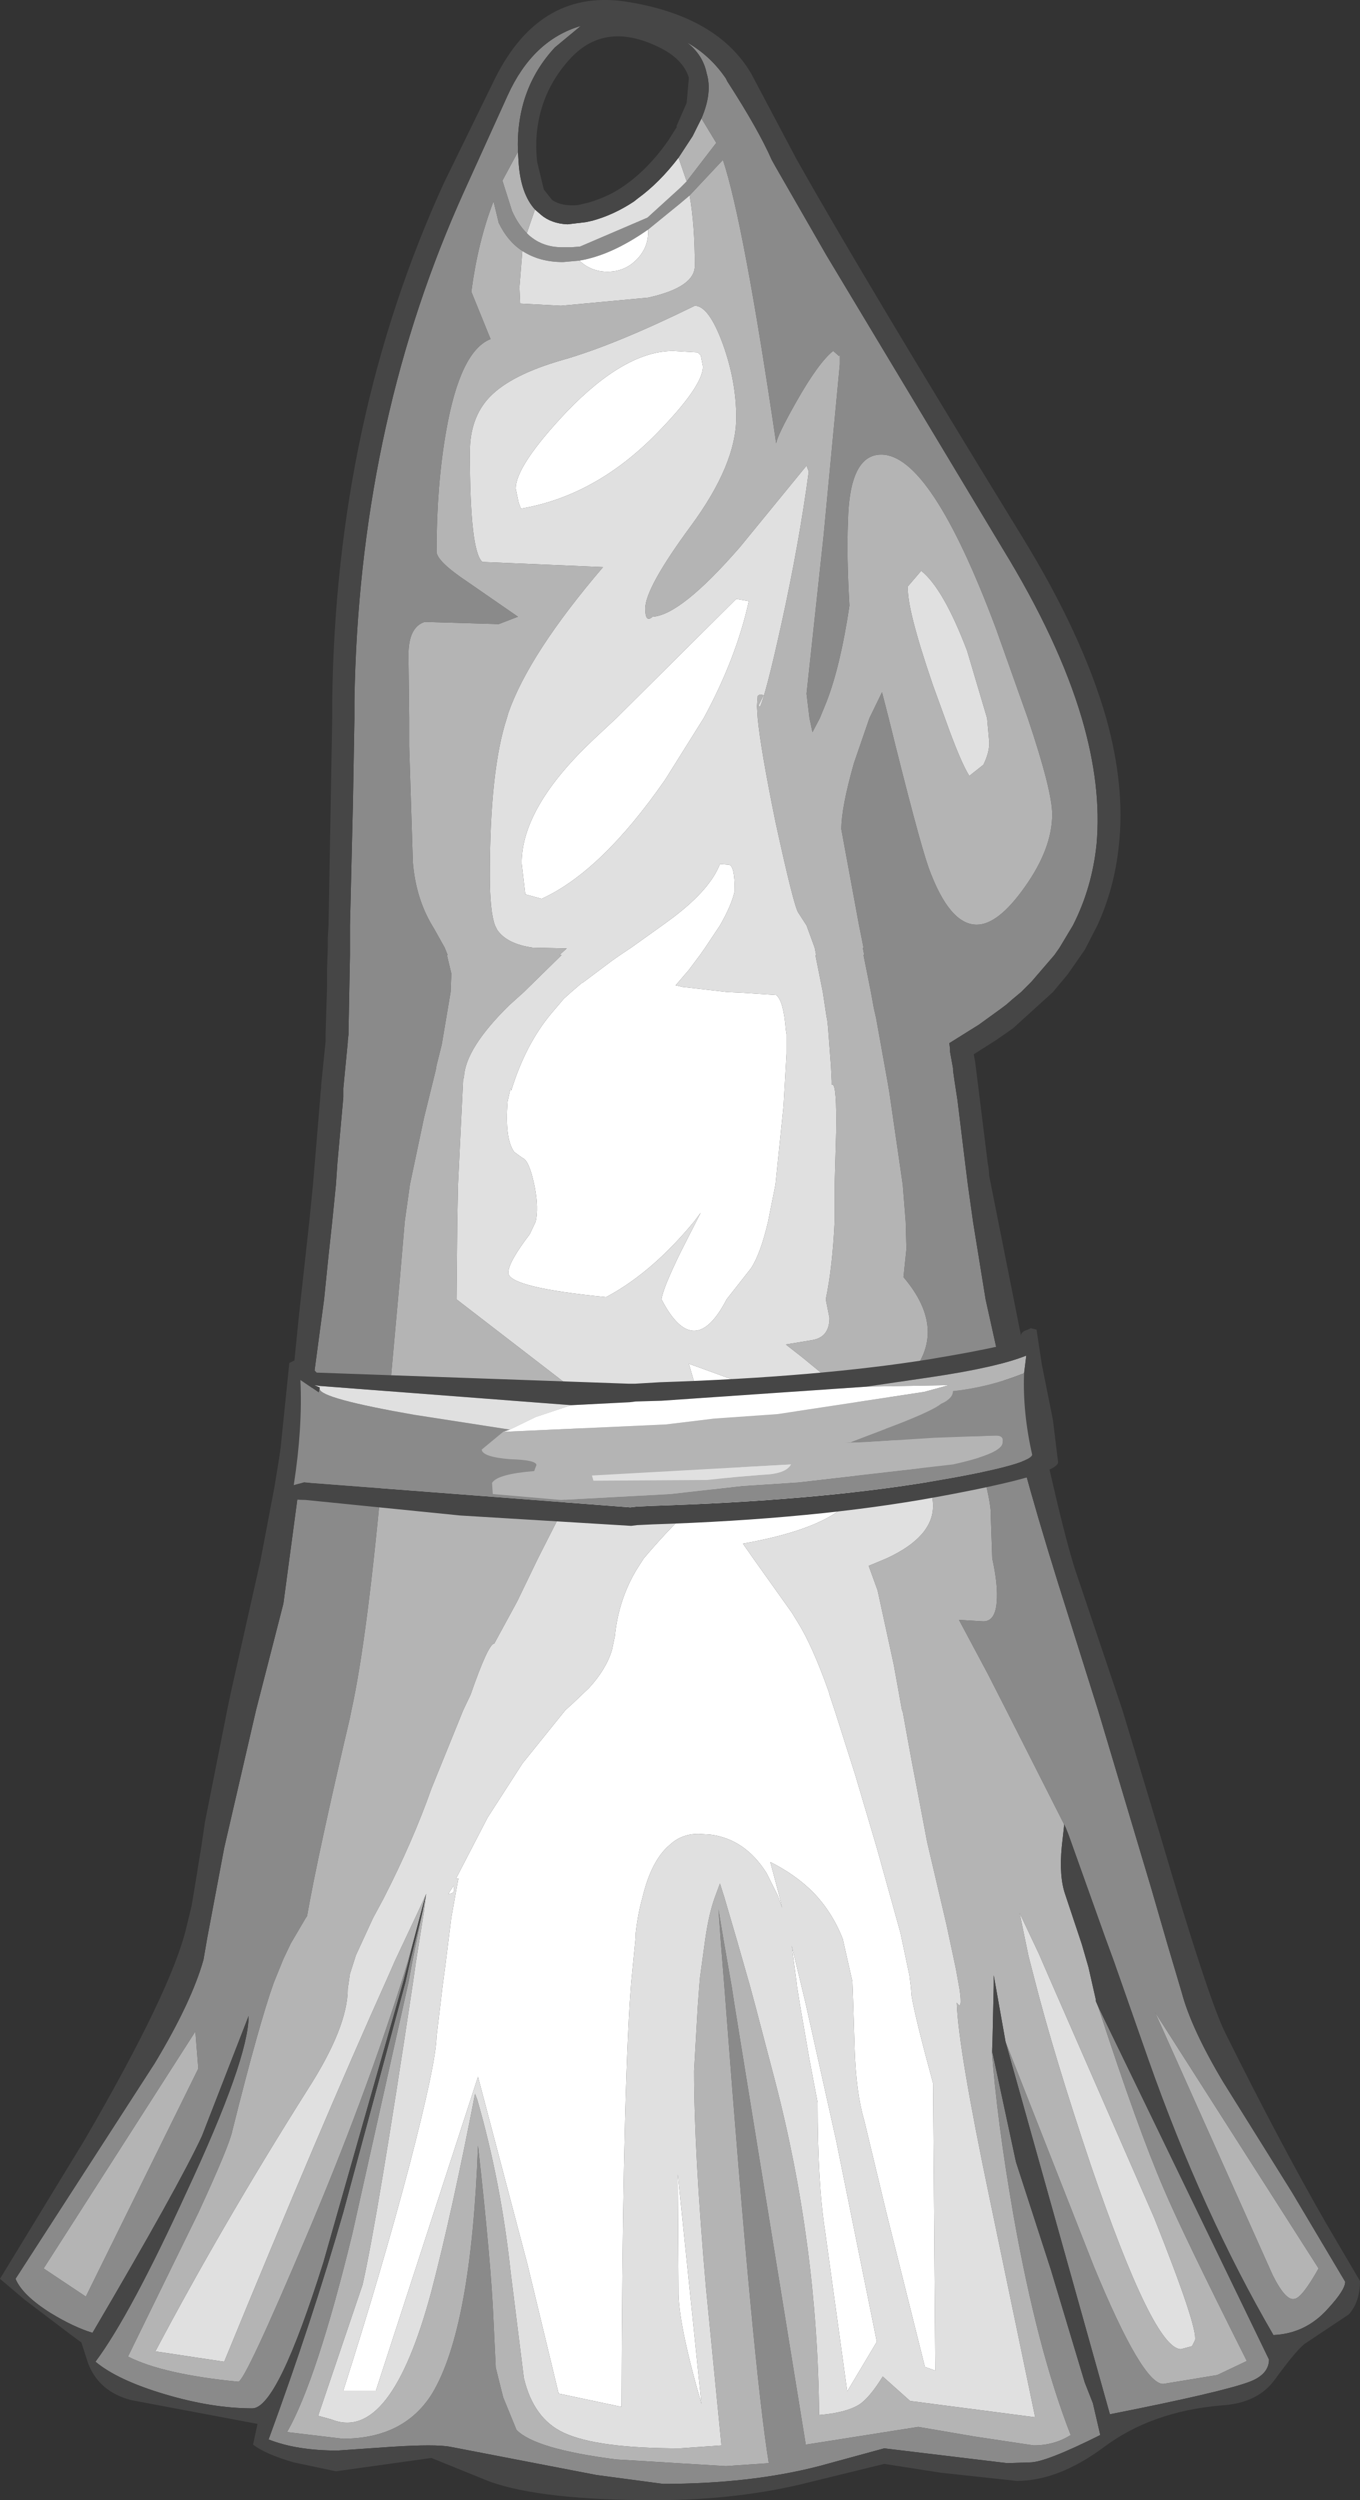 <?xml version="1.0" encoding="UTF-8" standalone="no"?>
<svg xmlns:ffdec="https://www.free-decompiler.com/flash" xmlns:xlink="http://www.w3.org/1999/xlink" ffdec:objectType="shape" height="168.85px" width="91.9px" xmlns="http://www.w3.org/2000/svg">
  <rect width="100%" height="100%" fill="#333333" stroke="none"/>
  <g transform="matrix(1.0, 0.0, 0.0, 1.0, 42.05, 136.65)">
    <path d="M5.35 -128.65 Q6.1 -130.4 5.7 -131.7 5.45 -132.95 4.35 -133.8 5.95 -132.9 7.0 -131.35 L7.1 -131.15 Q9.2 -127.9 10.1 -125.85 L10.35 -125.4 13.8 -119.4 25.7 -99.6 Q29.5 -93.4 31.05 -88.15 32.4 -83.55 32.05 -79.65 31.75 -76.7 30.45 -74.15 L29.55 -72.65 29.2 -72.15 27.65 -70.35 26.95 -69.65 26.35 -69.15 25.95 -68.8 25.55 -68.5 24.1 -67.45 23.3 -66.95 22.1 -66.2 22.15 -65.8 22.15 -65.7 22.15 -65.6 22.35 -64.5 22.35 -64.35 22.45 -63.65 22.65 -62.35 23.2 -57.85 23.35 -56.65 23.7 -54.15 24.55 -48.9 26.15 -41.7 Q27.0 -37.4 30.2 -27.35 L32.15 -21.15 35.75 -9.1 36.85 -5.3 37.8 -2.1 Q38.45 0.35 40.6 3.95 L45.25 11.4 48.85 17.45 Q48.85 18.0 47.7 19.25 46.2 20.95 44.0 21.05 39.2 12.8 35.55 2.45 L33.2 -4.25 32.65 -5.75 30.15 -12.75 29.95 -13.25 29.85 -13.45 25.95 -21.15 24.7 -23.6 22.75 -27.25 24.4 -27.15 Q25.2 -27.15 25.3 -28.45 25.4 -29.6 25.0 -31.4 L24.9 -34.25 Q25.0 -35.6 22.85 -42.35 20.75 -41.7 19.05 -41.6 L18.4 -41.6 18.15 -41.95 17.85 -42.75 17.85 -42.8 18.0 -42.9 19.3 -43.65 19.35 -43.65 Q22.1 -46.75 19.0 -50.4 L19.2 -52.3 19.15 -54.15 18.95 -56.65 18.05 -62.85 17.95 -63.45 17.15 -67.9 17.0 -68.55 16.8 -69.65 16.3 -72.15 16.35 -72.15 16.25 -72.65 16.3 -72.65 16.0 -74.15 14.8 -80.65 Q14.8 -82.1 15.65 -85.1 L16.7 -88.15 17.55 -89.9 18.0 -88.15 Q20.0 -80.05 20.7 -78.05 22.1 -74.2 23.95 -74.2 25.4 -74.2 27.2 -76.75 29.05 -79.35 29.05 -81.65 29.05 -83.25 27.4 -88.15 L25.25 -94.2 Q20.85 -105.95 17.5 -105.95 15.35 -105.95 15.25 -101.45 15.15 -99.1 15.35 -95.75 14.75 -91.7 13.8 -89.25 L13.35 -88.15 12.85 -87.2 12.65 -88.15 12.45 -89.8 13.6 -100.45 14.7 -112.05 14.7 -112.7 14.65 -112.6 14.25 -112.95 Q13.25 -112.15 11.75 -109.5 10.45 -107.2 10.4 -106.7 8.2 -121.65 6.8 -125.85 L4.55 -123.45 3.9 -122.9 1.75 -121.15 Q-0.75 -119.4 -2.9 -119.05 L-4.0 -118.95 Q-5.6 -118.95 -6.75 -119.7 -7.75 -120.35 -8.35 -121.6 L-8.7 -123.05 Q-9.75 -120.35 -10.2 -116.95 L-8.9 -113.75 Q-10.95 -112.95 -11.9 -107.55 -12.55 -103.85 -12.55 -99.4 -12.55 -98.75 -10.45 -97.35 L-7.05 -95.0 -8.35 -94.5 -13.35 -94.65 Q-14.45 -94.3 -14.45 -92.4 L-14.4 -88.15 -14.4 -86.25 -14.15 -78.4 Q-13.95 -76.0 -12.85 -74.15 L-12.7 -73.9 -12.0 -72.65 -11.8 -72.15 -11.85 -72.15 -11.55 -70.9 -11.6 -69.65 -12.2 -66.1 -12.55 -64.7 -12.6 -64.4 -13.4 -61.15 -14.35 -56.65 -14.7 -54.15 -15.05 -50.05 -16.15 -37.9 Q-17.2 -26.15 -18.3 -21.15 L-18.4 -20.65 Q-20.55 -11.5 -21.3 -7.25 L-21.4 -7.1 -22.4 -5.4 -22.9 -4.35 -23.55 -2.75 Q-24.55 0.05 -26.35 7.25 -26.55 8.25 -28.65 12.8 L-33.4 22.5 Q-31.05 23.7 -25.95 24.2 -25.5 24.2 -21.25 14.15 -17.5 5.3 -14.9 -2.85 L-14.5 -4.15 -14.15 -5.4 -14.45 -4.15 -14.8 -2.8 -20.2 16.15 Q-23.3 26.0 -25.0 26.0 -27.7 26.0 -30.9 25.05 -34.1 24.1 -35.6 22.85 -33.25 19.7 -29.45 11.4 -25.25 2.4 -25.25 -0.5 L-28.4 7.6 Q-29.95 10.95 -35.8 20.9 -37.1 20.5 -38.65 19.55 -40.55 18.35 -41.0 17.25 L-31.6 2.7 Q-29.1 -1.45 -28.3 -4.3 L-28.05 -5.75 -26.9 -11.85 -24.75 -21.15 -22.9 -28.35 -20.15 -48.9 -19.85 -51.85 -19.6 -54.15 -19.35 -56.65 -19.25 -58.1 -18.85 -62.55 -18.85 -63.15 -18.55 -66.25 -18.55 -66.35 -18.5 -66.8 -18.5 -67.0 -18.4 -72.15 -18.4 -72.65 -18.4 -73.45 -18.4 -74.15 -18.2 -82.45 -18.1 -88.15 -18.1 -89.35 Q-17.8 -107.5 -11.1 -122.8 L-10.7 -123.7 -7.75 -130.2 Q-6.05 -133.95 -2.8 -134.9 L-4.55 -133.45 Q-7.2 -130.6 -7.05 -126.4 L-8.1 -124.45 -7.45 -122.4 Q-7.05 -121.5 -6.45 -120.9 -5.5 -119.95 -4.05 -119.95 L-3.55 -119.95 -3.45 -119.95 -2.85 -120.0 1.7 -121.95 3.9 -123.95 4.35 -124.4 6.35 -127.0 5.35 -128.65 M32.15 -1.15 L43.7 22.7 Q43.7 23.7 42.4 24.2 40.55 24.9 32.95 26.4 L25.9 1.25 31.9 16.5 Q35.15 24.35 36.55 24.35 L40.2 23.75 42.2 22.8 Q37.85 14.15 36.6 11.2 34.85 7.15 32.15 -1.15 M25.0 1.9 L26.6 9.35 28.95 16.6 31.25 24.25 31.8 25.65 32.3 27.8 Q28.6 29.65 27.55 29.65 L26.0 29.7 21.85 29.2 17.7 28.7 13.3 29.9 Q8.65 31.1 2.75 31.1 L-1.75 30.5 -11.6 28.6 Q-12.6 28.4 -15.65 28.6 L-19.25 28.85 Q-22.0 28.85 -23.9 28.1 -20.95 20.05 -18.85 12.75 L-14.65 -2.8 -14.35 -4.15 -13.5 -7.55 -13.25 -8.75 -13.5 -7.55 -14.2 -4.1 -14.45 -2.75 -18.25 14.25 Q-20.65 24.1 -22.65 27.6 L-18.9 28.05 Q-14.75 28.05 -12.85 25.0 -10.2 20.6 -9.75 8.25 -8.85 16.3 -8.7 20.1 L-8.55 23.25 -8.05 25.25 -7.15 27.45 Q-5.9 28.75 -0.4 29.45 L7.0 29.9 9.9 29.7 Q8.85 23.25 7.0 -1.15 L6.9 -2.45 6.65 -5.6 6.5 -7.7 6.85 -5.6 7.4 -2.45 7.6 -1.15 12.4 28.45 20.0 27.25 23.8 27.9 27.8 28.5 Q29.2 28.5 30.3 27.8 28.05 22.05 26.45 13.05 25.3 6.5 24.95 1.55 L25.0 1.9 M47.05 16.55 L36.0 -0.75 43.95 17.0 Q44.85 18.8 45.45 18.6 45.95 18.5 47.05 16.55 M-28.65 3.05 L-28.85 0.55 -39.1 16.55 -36.25 18.45 -28.65 3.05" fill="#8a8a8a" fill-rule="evenodd" stroke="none"/>
    <path d="M5.35 -128.65 L6.35 -127.0 4.35 -124.4 3.8 -126.0 4.75 -127.45 5.35 -128.65 M-6.45 -120.9 Q-7.05 -121.5 -7.45 -122.4 L-8.1 -124.45 -7.05 -126.4 -7.0 -125.6 Q-6.85 -123.55 -5.9 -122.5 L-6.45 -120.9 M-14.15 -5.4 L-14.5 -4.15 -14.9 -2.85 Q-17.5 5.3 -21.25 14.15 -25.5 24.2 -25.95 24.2 -31.05 23.7 -33.4 22.5 L-28.65 12.8 Q-26.55 8.25 -26.35 7.25 -24.55 0.05 -23.55 -2.75 L-22.9 -4.35 -22.4 -5.4 -21.4 -7.1 -21.3 -7.25 Q-20.55 -11.5 -18.4 -20.65 L-18.3 -21.15 Q-17.2 -26.15 -16.15 -37.9 L-15.05 -50.05 -14.7 -54.15 -14.35 -56.65 -13.4 -61.15 -12.6 -64.4 -12.55 -64.7 -12.2 -66.1 -11.6 -69.65 -11.55 -70.9 -11.85 -72.15 -11.8 -72.15 -12.0 -72.65 -12.7 -73.9 -12.85 -74.15 Q-13.95 -76.0 -14.15 -78.4 L-14.4 -86.25 -14.4 -88.15 -14.45 -92.4 Q-14.45 -94.3 -13.35 -94.65 L-8.35 -94.5 -7.05 -95.0 -10.45 -97.35 Q-12.55 -98.75 -12.55 -99.4 -12.55 -103.85 -11.9 -107.55 -10.95 -112.95 -8.9 -113.75 L-10.2 -116.95 Q-9.75 -120.35 -8.7 -123.05 L-8.35 -121.6 Q-7.75 -120.35 -6.75 -119.7 L-6.95 -117.25 -6.9 -116.15 -4.15 -116.0 1.75 -116.55 Q4.9 -117.25 4.9 -118.7 4.9 -121.45 4.55 -123.45 L6.8 -125.85 Q8.2 -121.65 10.4 -106.7 10.45 -107.2 11.75 -109.5 13.25 -112.15 14.25 -112.95 L14.65 -112.6 14.7 -112.7 14.7 -112.05 13.6 -100.45 12.45 -89.8 12.65 -88.15 12.85 -87.2 13.35 -88.15 13.8 -89.25 Q14.75 -91.7 15.35 -95.75 15.15 -99.1 15.25 -101.45 15.35 -105.95 17.5 -105.95 20.85 -105.95 25.25 -94.2 L27.4 -88.15 Q29.05 -83.25 29.05 -81.65 29.05 -79.35 27.2 -76.75 25.4 -74.2 23.95 -74.2 22.1 -74.2 20.7 -78.05 20.0 -80.05 18.0 -88.15 L17.55 -89.9 16.7 -88.15 15.65 -85.1 Q14.8 -82.1 14.8 -80.65 L16.0 -74.15 16.3 -72.65 16.25 -72.65 16.35 -72.15 16.3 -72.15 16.8 -69.65 17.0 -68.55 17.15 -67.9 17.95 -63.45 18.05 -62.85 18.95 -56.65 19.15 -54.15 19.2 -52.3 19.0 -50.4 Q22.1 -46.75 19.35 -43.65 L19.3 -43.65 18.0 -42.9 17.85 -42.8 17.85 -42.75 18.15 -41.95 18.4 -41.6 19.05 -41.6 Q20.75 -41.7 22.85 -42.35 25.0 -35.6 24.9 -34.25 L25.0 -31.4 Q25.4 -29.6 25.3 -28.45 25.2 -27.15 24.4 -27.15 L22.75 -27.25 24.7 -23.6 25.95 -21.15 29.85 -13.45 29.85 -13.3 29.7 -11.95 Q29.5 -9.9 29.95 -8.65 L31.05 -5.35 31.5 -3.8 32.0 -1.6 32.0 -1.5 32.15 -1.15 Q34.85 7.15 36.6 11.2 37.85 14.15 42.2 22.8 L40.2 23.75 36.55 24.35 Q35.15 24.35 31.9 16.5 L25.9 1.25 25.1 -3.25 25.1 -2.55 25.0 1.9 24.95 1.55 Q25.3 6.5 26.45 13.05 28.05 22.05 30.3 27.8 29.2 28.5 27.8 28.5 L23.8 27.9 20.0 27.25 12.4 28.45 7.6 -1.15 7.4 -2.45 6.85 -5.6 6.5 -7.7 6.65 -5.6 6.9 -2.45 7.0 -1.15 Q8.85 23.25 9.9 29.7 L7.0 29.9 -0.4 29.45 Q-5.9 28.75 -7.15 27.45 L-8.05 25.25 -8.55 23.25 -8.7 20.1 Q-8.85 16.3 -9.75 8.25 -10.2 20.6 -12.85 25.0 -14.75 28.05 -18.9 28.05 L-22.65 27.6 Q-20.65 24.1 -18.25 14.25 L-14.45 -2.75 -14.2 -4.1 -13.5 -7.55 -13.25 -8.75 -13.45 -8.05 -14.15 -5.4 M-13.25 -8.75 L-13.4 -7.55 -13.95 -4.1 -14.15 -2.7 Q-16.55 13.25 -17.55 17.65 L-20.55 26.5 -19.65 26.75 Q-15.65 28.35 -12.9 18.1 -11.5 12.75 -9.95 4.75 L-9.8 5.15 Q-8.2 10.7 -7.55 16.75 L-6.65 23.95 Q-6.0 26.7 -3.95 27.65 -1.7 28.7 3.9 28.7 L6.7 28.5 5.65 17.8 Q4.85 8.6 4.85 3.2 L5.1 -1.15 5.2 -2.5 5.25 -3.1 5.6 -5.65 Q5.85 -7.4 6.25 -8.5 L6.6 -9.45 6.9 -8.5 7.75 -5.6 8.65 -2.45 9.0 -1.15 10.3 3.8 Q13.2 14.9 13.3 26.45 15.1 26.3 16.0 25.75 16.7 25.3 17.6 23.85 L19.45 25.5 27.9 26.6 24.85 11.95 Q22.7 1.7 22.6 -1.4 23.0 -0.8 22.8 -2.25 L22.55 -3.65 22.2 -5.3 21.9 -6.7 20.6 -12.25 20.05 -15.15 19.55 -17.75 18.95 -21.05 18.9 -21.15 18.35 -24.2 17.25 -29.25 16.65 -30.9 17.85 -31.4 Q21.0 -32.85 21.0 -34.95 21.0 -37.2 17.4 -40.55 L14.7 -42.9 12.2 -44.95 11.05 -45.85 12.85 -46.15 Q14.0 -46.35 14.0 -47.65 L13.75 -48.9 Q14.2 -51.05 14.35 -54.15 L14.35 -54.95 14.35 -55.25 14.35 -56.15 14.35 -56.65 14.45 -60.15 Q14.5 -63.4 14.2 -63.4 L14.15 -63.4 14.15 -63.65 14.1 -64.65 13.9 -67.3 13.85 -67.75 13.8 -68.0 13.55 -69.65 13.05 -72.15 13.1 -72.15 13.0 -72.65 12.45 -74.15 11.9 -75.0 Q11.6 -75.4 10.35 -81.15 9.35 -86.05 9.15 -88.15 L9.1 -88.95 9.15 -89.65 9.3 -89.75 9.55 -89.7 9.2 -89.0 9.3 -88.9 Q9.7 -89.75 10.75 -94.5 11.95 -99.95 12.6 -104.8 L12.45 -105.2 7.95 -99.7 Q3.95 -95.1 2.05 -95.0 1.55 -94.55 1.55 -95.55 1.55 -96.95 4.65 -101.15 7.7 -105.3 7.7 -108.45 7.7 -110.9 6.8 -113.4 5.85 -116.0 4.9 -116.0 -0.5 -113.35 -4.0 -112.35 -7.5 -111.35 -8.95 -109.85 -10.3 -108.45 -10.3 -106.1 -10.3 -99.4 -9.45 -98.7 L-1.3 -98.35 Q-6.3 -92.5 -7.7 -88.5 L-7.8 -88.15 Q-8.95 -84.65 -8.95 -77.55 -8.95 -75.1 -8.6 -74.15 L-8.45 -73.85 Q-7.8 -72.9 -6.05 -72.65 L-3.85 -72.6 -3.75 -72.6 -4.25 -72.15 -4.1 -72.15 -6.65 -69.65 -7.65 -68.75 Q-10.6 -65.85 -10.7 -63.9 L-10.7 -63.85 -10.75 -63.8 -11.1 -56.65 -11.15 -54.15 -11.2 -48.9 -1.4 -41.35 Q-3.05 -40.25 -3.35 -38.3 -3.8 -35.2 -4.15 -34.45 L-5.7 -31.4 -7.1 -28.5 -8.65 -25.65 Q-9.05 -25.65 -10.25 -22.2 L-10.75 -21.15 -12.9 -15.85 Q-14.15 -12.3 -16.15 -8.4 L-16.85 -7.1 -18.0 -4.6 -18.4 -3.35 -18.55 -2.35 Q-18.55 0.25 -21.25 4.45 -27.0 13.55 -31.55 22.15 L-26.9 22.85 Q-20.25 6.65 -15.9 -3.0 L-15.35 -4.25 -13.75 -7.65 -13.25 -8.75 M24.8 -86.5 L24.65 -88.15 23.3 -92.7 Q21.7 -96.9 20.2 -98.1 L19.3 -97.05 Q19.2 -95.6 21.0 -90.35 L21.8 -88.15 Q22.85 -85.2 23.45 -84.25 L24.4 -85.0 Q24.8 -85.8 24.8 -86.5 M38.7 21.4 Q38.9 20.55 35.95 13.15 L28.8 -3.2 28.15 -4.7 26.85 -7.45 27.45 -4.55 27.85 -3.0 Q29.15 2.1 31.65 9.55 35.9 22.0 37.75 22.0 L38.5 21.8 38.7 21.4 M47.05 16.55 Q45.95 18.5 45.45 18.6 44.85 18.8 43.95 17.0 L36.0 -0.75 47.05 16.55 M-28.65 3.05 L-36.25 18.45 -39.1 16.55 -28.85 0.55 -28.65 3.05" fill="#b4b4b4" fill-rule="evenodd" stroke="none"/>
    <path d="M4.35 -124.4 L3.9 -123.95 1.7 -121.95 -2.85 -120.0 -3.45 -119.95 -3.55 -119.95 -4.05 -119.95 Q-5.5 -119.95 -6.45 -120.9 L-5.9 -122.5 -5.5 -122.15 Q-4.8 -121.55 -3.7 -121.5 L-2.45 -121.65 -2.0 -121.75 Q-0.55 -122.15 0.8 -123.05 L1.05 -123.25 Q2.5 -124.3 3.8 -126.0 L4.35 -124.4 M-6.75 -119.7 Q-5.6 -118.95 -4.0 -118.95 L-2.9 -119.05 Q-2.1 -118.3 -1.0 -118.3 0.15 -118.3 0.95 -119.1 1.75 -119.9 1.75 -121.0 L1.75 -121.15 3.9 -122.9 4.55 -123.45 Q4.9 -121.45 4.9 -118.7 4.9 -117.25 1.75 -116.55 L-4.15 -116.0 -6.9 -116.15 -6.95 -117.25 -6.75 -119.7 M5.45 -111.9 L5.3 -112.65 5.1 -112.85 3.45 -112.95 Q0.2 -112.95 -3.75 -108.85 -7.2 -105.2 -7.2 -103.65 L-7.0 -102.7 -6.85 -102.3 Q-1.85 -103.15 2.25 -107.3 5.45 -110.55 5.45 -111.9 M-13.25 -8.75 L-13.75 -7.65 -15.35 -4.25 -15.9 -3.0 Q-20.25 6.65 -26.9 22.85 L-31.55 22.15 Q-27.0 13.55 -21.25 4.45 -18.55 0.25 -18.55 -2.35 L-18.4 -3.35 -18.0 -4.6 -16.85 -7.1 -16.15 -8.4 Q-14.15 -12.3 -12.9 -15.85 L-10.75 -21.15 -10.25 -22.2 Q-9.05 -25.65 -8.65 -25.65 L-7.1 -28.5 -5.7 -31.4 -4.15 -34.45 Q-3.8 -35.2 -3.35 -38.3 -3.05 -40.25 -1.4 -41.35 L-11.2 -48.9 -11.15 -54.15 -11.1 -56.65 -10.75 -63.8 -10.7 -63.85 -10.7 -63.9 Q-10.6 -65.85 -7.65 -68.75 L-6.65 -69.65 -4.1 -72.15 -4.25 -72.15 -3.75 -72.6 -3.85 -72.6 -6.05 -72.65 Q-7.8 -72.9 -8.45 -73.85 L-8.6 -74.15 Q-8.95 -75.1 -8.95 -77.55 -8.95 -84.65 -7.8 -88.15 L-7.7 -88.5 Q-6.3 -92.5 -1.3 -98.35 L-9.45 -98.7 Q-10.3 -99.4 -10.3 -106.1 -10.3 -108.45 -8.95 -109.85 -7.5 -111.35 -4.0 -112.35 -0.5 -113.35 4.9 -116.0 5.85 -116.0 6.8 -113.4 7.7 -110.9 7.7 -108.45 7.7 -105.3 4.65 -101.15 1.55 -96.95 1.55 -95.55 1.55 -94.55 2.05 -95.0 3.95 -95.1 7.95 -99.7 L12.45 -105.2 12.6 -104.8 Q11.95 -99.95 10.75 -94.5 9.7 -89.75 9.3 -88.9 L9.2 -89.0 9.55 -89.7 9.3 -89.75 9.15 -89.65 9.1 -88.95 9.15 -88.15 Q9.35 -86.05 10.35 -81.15 11.6 -75.4 11.9 -75.0 L12.45 -74.15 13.0 -72.65 13.1 -72.15 13.05 -72.15 13.55 -69.65 13.8 -68.0 13.85 -67.75 13.9 -67.3 14.1 -64.65 14.15 -63.65 14.15 -63.4 14.2 -63.4 Q14.5 -63.4 14.45 -60.15 L14.35 -56.65 14.35 -56.15 14.35 -55.25 14.35 -54.95 14.35 -54.15 Q14.2 -51.05 13.75 -48.9 L14.0 -47.65 Q14.0 -46.35 12.85 -46.15 L11.05 -45.85 12.2 -44.95 14.7 -42.9 17.4 -40.55 Q21.0 -37.2 21.0 -34.95 21.0 -32.85 17.85 -31.4 L16.65 -30.9 17.25 -29.25 18.35 -24.2 18.9 -21.15 18.95 -21.05 19.55 -17.75 20.05 -15.15 20.6 -12.25 21.9 -6.7 22.2 -5.3 22.55 -3.65 22.8 -2.25 Q23.0 -0.8 22.6 -1.4 22.7 1.7 24.85 11.95 L27.9 26.6 19.45 25.5 17.6 23.85 Q16.7 25.3 16.0 25.75 15.1 26.3 13.3 26.45 13.2 14.9 10.3 3.8 L9.0 -1.15 8.65 -2.45 7.75 -5.6 6.9 -8.5 6.6 -9.45 6.25 -8.5 Q5.85 -7.4 5.6 -5.65 L5.25 -3.1 5.2 -2.5 5.1 -1.15 4.85 3.2 Q4.85 8.6 5.65 17.8 L6.7 28.5 3.9 28.7 Q-1.7 28.7 -3.95 27.65 -6.0 26.7 -6.65 23.95 L-7.55 16.75 Q-8.2 10.7 -9.8 5.15 L-9.95 4.75 Q-11.5 12.75 -12.9 18.1 -15.65 28.35 -19.65 26.75 L-20.55 26.5 -17.55 17.65 Q-16.55 13.25 -14.15 -2.7 L-13.95 -4.1 -13.4 -7.55 -13.25 -8.75 M24.8 -86.5 Q24.8 -85.8 24.4 -85.0 L23.45 -84.25 Q22.85 -85.2 21.8 -88.15 L21.0 -90.35 Q19.2 -95.6 19.3 -97.05 L20.2 -98.1 Q21.7 -96.9 23.3 -92.7 L24.65 -88.15 24.8 -86.5 M14.45 7.9 L12.4 -1.3 12.1 -2.55 11.45 -5.25 11.8 -2.6 11.8 -2.55 12.0 -1.3 12.65 2.45 13.2 5.35 Q13.2 10.8 13.7 14.0 L15.2 24.85 17.2 21.5 14.45 7.9 M7.1 -39.8 Q8.4 -38.6 9.4 -38.55 5.25 -35.9 1.45 -31.4 L1.0 -30.7 Q-0.25 -28.65 -0.5 -26.15 L-0.7 -25.2 Q-1.1 -23.9 -2.25 -22.65 L-3.3 -21.65 -3.85 -21.15 -6.75 -17.55 -9.1 -13.9 -11.25 -9.75 -11.05 -9.8 -11.1 -9.65 -11.55 -7.15 -11.95 -3.95 -12.15 -2.45 -12.55 0.9 Q-12.6 2.75 -14.4 9.65 -16.25 16.65 -18.85 24.8 L-16.65 24.8 -9.75 3.6 -6.4 16.3 -4.3 25.0 -0.05 25.9 Q0.0 7.05 0.5 -1.35 L0.6 -2.75 0.9 -5.8 0.9 -6.05 Q1.05 -7.4 1.35 -8.45 1.95 -11.0 3.2 -12.05 4.0 -12.8 5.15 -12.8 L5.95 -12.75 Q8.3 -12.45 9.75 -10.15 L10.5 -8.65 10.8 -7.8 10.6 -8.65 10.0 -10.9 Q11.7 -10.05 12.9 -8.85 14.2 -7.5 14.9 -5.7 L15.5 -3.05 15.55 -2.85 15.6 -1.5 15.7 1.7 Q15.8 4.7 16.35 6.55 L17.85 12.8 20.45 23.2 21.15 23.45 21.0 4.05 Q19.8 -0.35 19.55 -1.85 L19.5 -2.45 19.4 -3.25 18.8 -6.1 17.2 -11.85 15.75 -16.75 14.35 -21.15 14.0 -22.2 13.95 -22.4 Q12.85 -25.5 11.85 -27.1 L11.45 -27.75 8.85 -31.4 8.15 -32.4 Q12.65 -33.2 14.6 -34.6 L15.5 -35.5 15.8 -36.4 Q15.8 -38.45 13.0 -40.6 L10.45 -42.2 9.05 -42.9 4.5 -44.55 4.95 -43.0 5.0 -42.9 Q5.75 -41.1 7.05 -39.85 L7.1 -39.8 M7.6 -76.5 Q7.6 -78.2 7.2 -78.25 L6.6 -78.3 Q5.95 -76.6 3.45 -74.7 L2.7 -74.15 0.6 -72.65 -0.15 -72.15 -0.65 -71.8 -2.65 -70.3 -2.75 -70.25 -3.45 -69.65 -3.95 -69.2 -4.8 -68.2 Q-6.55 -66.1 -7.5 -63.0 L-7.55 -63.15 -7.75 -62.25 Q-7.95 -59.75 -7.3 -58.85 L-6.75 -58.45 Q-6.3 -58.3 -5.95 -56.65 L-5.9 -56.4 Q-5.65 -55.05 -5.85 -54.15 L-6.25 -53.3 Q-7.7 -51.4 -7.7 -50.7 -7.7 -49.7 -1.1 -49.05 L-1.0 -49.1 Q2.05 -50.75 4.85 -54.15 L5.3 -54.75 3.95 -52.1 Q2.75 -49.65 2.65 -48.9 4.85 -44.65 7.05 -48.9 L8.7 -51.0 Q9.35 -52.0 9.85 -54.15 L10.35 -56.65 10.9 -62.0 10.9 -62.05 11.1 -65.5 11.1 -66.0 11.1 -66.8 11.05 -67.1 Q10.9 -69.05 10.4 -69.45 L8.15 -69.6 7.1 -69.65 4.05 -70.0 3.65 -70.1 3.6 -70.1 4.5 -71.15 5.25 -72.15 5.6 -72.65 6.6 -74.15 Q7.4 -75.55 7.6 -76.5 M8.55 -96.05 L7.7 -96.2 -0.4 -88.15 -1.9 -86.75 Q-6.8 -82.15 -6.8 -78.35 L-6.55 -76.25 -5.45 -75.95 Q-1.4 -77.8 2.9 -84.0 L5.5 -88.15 Q7.7 -92.2 8.55 -96.05 M38.7 21.4 L38.5 21.8 37.75 22.0 Q35.9 22.0 31.65 9.55 29.15 2.1 27.85 -3.0 L27.45 -4.55 26.85 -7.45 28.15 -4.7 28.8 -3.2 35.95 13.15 Q38.9 20.55 38.7 21.4 M3.75 10.2 L3.8 18.0 Q3.75 20.15 5.35 25.7 L3.75 10.2 M-11.4 -9.25 L-11.4 -9.3 -11.75 -8.75 Q-11.25 -8.75 -11.4 -9.25" fill="#e0e0e0" fill-rule="evenodd" stroke="none"/>
    <path d="M-2.9 -119.05 Q-0.75 -119.4 1.75 -121.15 L1.75 -121.0 Q1.75 -119.9 0.95 -119.1 0.15 -118.3 -1.0 -118.3 -2.1 -118.3 -2.9 -119.05 M5.45 -111.9 Q5.45 -110.55 2.25 -107.3 -1.85 -103.15 -6.85 -102.3 L-7.0 -102.7 -7.2 -103.65 Q-7.2 -105.2 -3.75 -108.85 0.2 -112.95 3.45 -112.95 L5.1 -112.85 5.3 -112.65 5.45 -111.9 M8.55 -96.05 Q7.7 -92.2 5.5 -88.15 L2.9 -84.0 Q-1.4 -77.8 -5.45 -75.95 L-6.55 -76.25 -6.8 -78.35 Q-6.8 -82.15 -1.9 -86.75 L-0.4 -88.15 7.7 -96.2 8.55 -96.05 M7.6 -76.5 Q7.4 -75.55 6.6 -74.15 L5.6 -72.65 5.25 -72.15 4.5 -71.15 3.6 -70.1 3.65 -70.1 4.05 -70.0 7.1 -69.65 8.15 -69.6 10.4 -69.45 Q10.9 -69.05 11.05 -67.1 L11.1 -66.8 11.1 -66.0 11.1 -65.5 10.9 -62.05 10.9 -62.0 10.35 -56.65 9.85 -54.15 Q9.35 -52.0 8.7 -51.0 L7.05 -48.9 Q4.85 -44.65 2.65 -48.9 2.75 -49.65 3.95 -52.1 L5.3 -54.75 4.85 -54.15 Q2.05 -50.75 -1.0 -49.1 L-1.1 -49.05 Q-7.7 -49.7 -7.7 -50.7 -7.7 -51.4 -6.25 -53.3 L-5.85 -54.15 Q-5.65 -55.05 -5.9 -56.4 L-5.95 -56.65 Q-6.3 -58.3 -6.75 -58.45 L-7.3 -58.85 Q-7.95 -59.75 -7.75 -62.25 L-7.55 -63.15 -7.5 -63.0 Q-6.55 -66.1 -4.8 -68.2 L-3.95 -69.2 -3.45 -69.65 -2.75 -70.25 -2.65 -70.3 -0.65 -71.8 -0.15 -72.15 0.6 -72.65 2.7 -74.15 3.45 -74.7 Q5.95 -76.6 6.6 -78.3 L7.2 -78.25 Q7.6 -78.2 7.6 -76.5 M7.1 -39.8 L7.05 -39.85 Q5.75 -41.1 5.0 -42.9 L4.95 -43.0 4.5 -44.55 9.05 -42.9 10.45 -42.2 13.0 -40.6 Q15.8 -38.45 15.8 -36.4 L15.5 -35.5 14.6 -34.6 Q12.65 -33.2 8.15 -32.4 L8.85 -31.4 11.45 -27.75 11.85 -27.1 Q12.85 -25.5 13.95 -22.4 L14.0 -22.2 14.35 -21.15 15.75 -16.75 17.2 -11.85 18.8 -6.1 19.4 -3.25 19.5 -2.45 19.55 -1.85 Q19.8 -0.35 21.0 4.05 L21.15 23.45 20.45 23.2 17.85 12.8 16.35 6.55 Q15.8 4.7 15.7 1.7 L15.6 -1.5 15.55 -2.85 15.5 -3.05 14.9 -5.7 Q14.2 -7.5 12.9 -8.85 11.7 -10.05 10.0 -10.9 L10.6 -8.65 10.8 -7.8 10.5 -8.65 9.75 -10.15 Q8.3 -12.45 5.95 -12.75 L5.15 -12.8 Q4.0 -12.8 3.2 -12.05 1.95 -11.0 1.35 -8.45 1.05 -7.4 0.9 -6.05 L0.9 -5.8 0.6 -2.75 0.5 -1.35 Q0.0 7.05 -0.05 25.9 L-4.3 25.0 -6.4 16.3 -9.75 3.6 -16.65 24.8 -18.85 24.8 Q-16.25 16.65 -14.4 9.65 -12.6 2.75 -12.55 0.9 L-12.15 -2.45 -11.95 -3.95 -11.55 -7.15 -11.1 -9.65 -11.05 -9.8 -11.25 -9.75 -9.1 -13.9 -6.75 -17.55 -3.85 -21.15 -3.3 -21.65 -2.25 -22.65 Q-1.1 -23.9 -0.7 -25.2 L-0.5 -26.15 Q-0.25 -28.65 1.0 -30.7 L1.45 -31.4 Q5.25 -35.9 9.4 -38.55 8.4 -38.6 7.1 -39.8 M14.45 7.9 L17.2 21.5 15.2 24.85 13.7 14.0 Q13.2 10.8 13.2 5.35 L12.65 2.45 12.0 -1.3 11.8 -2.55 11.8 -2.6 11.45 -5.25 12.1 -2.55 12.4 -1.3 14.45 7.9 M3.75 10.2 L5.35 25.7 Q3.75 20.15 3.8 18.0 L3.75 10.2 M-11.4 -9.25 Q-11.25 -8.75 -11.75 -8.75 L-11.4 -9.3 -11.4 -9.25" fill="#ffffff" fill-rule="evenodd" stroke="none"/>
    <path d="M29.85 -13.45 L29.95 -13.25 30.15 -12.75 32.65 -5.75 33.2 -4.25 35.55 2.45 Q39.2 12.8 44.0 21.05 46.2 20.95 47.7 19.25 48.85 18.0 48.85 17.45 L45.25 11.4 40.6 3.95 Q38.45 0.35 37.8 -2.1 L36.85 -5.3 35.75 -9.1 32.15 -21.15 30.2 -27.35 Q27.0 -37.4 26.15 -41.7 L24.55 -48.9 23.7 -54.15 23.35 -56.65 23.2 -57.85 22.65 -62.35 22.45 -63.65 22.35 -64.35 22.35 -64.5 22.15 -65.6 22.15 -65.7 22.15 -65.8 22.1 -66.2 23.3 -66.95 24.1 -67.45 25.55 -68.5 25.95 -68.8 26.35 -69.15 26.95 -69.65 27.65 -70.35 29.2 -72.15 29.55 -72.65 30.45 -74.15 Q31.75 -76.7 32.05 -79.65 32.4 -83.55 31.05 -88.15 29.5 -93.4 25.7 -99.6 L13.8 -119.4 10.35 -125.4 10.1 -125.85 Q9.2 -127.9 7.1 -131.15 L7.0 -131.35 Q5.95 -132.9 4.35 -133.8 5.45 -132.95 5.7 -131.7 6.1 -130.4 5.35 -128.65 L4.75 -127.45 3.8 -126.0 Q2.5 -124.3 1.05 -123.25 L0.8 -123.05 Q-0.55 -122.15 -2.0 -121.75 L-2.45 -121.65 -3.7 -121.5 Q-4.8 -121.55 -5.5 -122.15 L-5.9 -122.5 Q-6.85 -123.55 -7.0 -125.6 L-7.05 -126.4 Q-7.2 -130.6 -4.55 -133.45 L-2.8 -134.9 Q-6.05 -133.95 -7.75 -130.2 L-10.7 -123.7 -11.1 -122.8 Q-17.8 -107.5 -18.1 -89.35 L-18.1 -88.15 -18.2 -82.45 -18.4 -74.15 -18.4 -73.45 -18.4 -72.65 -18.4 -72.15 -18.5 -67.0 -18.5 -66.8 -18.55 -66.35 -18.55 -66.25 -18.85 -63.15 -18.85 -62.55 -19.25 -58.1 -19.35 -56.65 -19.6 -54.15 -19.85 -51.85 -20.15 -48.9 -22.9 -28.35 -24.75 -21.15 -26.9 -11.85 -28.05 -5.75 -28.3 -4.3 Q-29.1 -1.45 -31.6 2.7 L-41.0 17.25 Q-40.55 18.35 -38.65 19.55 -37.1 20.5 -35.8 20.9 -29.95 10.95 -28.4 7.6 L-25.25 -0.5 Q-25.25 2.4 -29.45 11.4 -33.25 19.7 -35.6 22.85 -34.1 24.1 -30.9 25.05 -27.7 26.0 -25.0 26.0 -23.3 26.0 -20.2 16.15 L-14.8 -2.8 -14.45 -4.15 -14.15 -5.4 -13.45 -8.05 -13.25 -8.75 -13.5 -7.55 -14.35 -4.15 -14.65 -2.8 -18.85 12.75 Q-20.95 20.05 -23.9 28.1 -22.0 28.85 -19.25 28.85 L-15.65 28.6 Q-12.6 28.4 -11.6 28.6 L-1.75 30.5 2.75 31.1 Q8.65 31.1 13.3 29.9 L17.7 28.7 21.85 29.2 26.0 29.7 27.55 29.65 Q28.6 29.65 32.3 27.8 L31.8 25.65 31.25 24.25 28.95 16.6 26.6 9.35 25.0 1.9 25.1 -2.55 25.1 -3.25 25.9 1.25 32.95 26.4 Q40.55 24.9 42.4 24.2 43.7 23.7 43.7 22.7 L32.15 -1.15 32.0 -1.5 32.0 -1.6 31.5 -3.8 31.05 -5.35 29.95 -8.65 Q29.5 -9.9 29.7 -11.95 L29.85 -13.3 29.85 -13.45 M4.5 -131.4 Q4.1 -132.7 2.4 -133.5 -1.25 -135.25 -3.6 -132.6 -5.3 -130.7 -5.7 -128.25 -5.9 -127.05 -5.75 -125.7 L-5.3 -123.85 -4.75 -123.15 Q-4.1 -122.7 -3.0 -122.8 L-2.35 -122.95 Q-1.45 -123.2 -0.6 -123.65 1.45 -124.8 3.1 -127.15 L3.7 -128.1 3.65 -128.1 4.35 -129.7 4.5 -131.4 M8.7 -131.7 L11.8 -125.85 Q16.4 -117.7 27.05 -100.35 31.1 -93.75 32.7 -88.15 34.0 -83.5 33.55 -79.5 33.25 -76.65 32.1 -74.15 L31.25 -72.5 30.1 -70.85 29.1 -69.65 26.4 -67.2 25.25 -66.4 23.75 -65.45 23.85 -64.9 24.7 -58.05 24.75 -57.8 24.8 -57.2 27.3 -44.65 Q29.7 -33.15 30.75 -30.2 L33.8 -21.15 36.35 -12.7 Q39.6 -1.65 40.75 0.65 44.35 7.9 47.5 13.4 L49.85 17.4 Q49.85 18.8 49.1 19.65 L46.25 21.55 Q45.7 21.85 44.1 24.05 42.95 25.65 40.5 25.8 35.75 26.2 32.5 28.65 29.45 30.9 26.65 30.9 L21.55 30.35 17.7 29.75 12.6 31.0 Q7.85 32.2 2.2 32.2 -5.45 32.2 -8.95 30.95 L-12.9 29.35 -19.35 30.25 -22.2 29.65 Q-24.1 29.1 -24.95 28.45 L-24.65 27.05 -33.15 25.45 Q-35.35 24.9 -36.1 22.95 L-36.55 21.55 -37.3 21.0 -40.4 18.65 -42.05 17.25 -36.35 7.9 Q-30.45 -2.25 -29.45 -6.5 L-29.1 -7.95 -28.9 -9.15 -28.7 -10.35 -28.7 -10.4 -28.45 -11.9 -28.2 -13.6 -26.7 -21.15 -26.45 -22.35 -24.45 -31.25 -24.05 -33.35 -23.5 -36.25 -22.35 -43.3 -22.3 -43.3 -21.85 -47.8 -21.15 -54.15 -20.9 -56.65 -20.4 -62.65 -20.4 -62.75 -20.35 -63.2 -20.35 -63.35 -20.05 -66.3 -20.05 -66.8 -19.95 -70.0 -19.95 -71.2 -19.9 -72.65 -19.9 -73.3 -19.85 -74.15 -19.6 -88.15 -19.6 -89.35 Q-19.35 -108.35 -12.05 -124.3 L-8.6 -131.35 Q-5.5 -137.55 0.5 -136.5 6.45 -135.5 8.7 -131.7" fill="#464646" fill-rule="evenodd" stroke="none"/>
    <path d="M-3.45 -41.75 L0.5 -41.95 0.9 -42.0 2.65 -42.05 16.5 -43.0 21.85 -43.1 22.05 -43.1 20.4 -42.65 10.5 -41.15 6.25 -40.85 2.95 -40.45 -8.05 -39.95 -7.6 -40.1 -5.85 -40.95 -3.45 -41.75" fill="#ffffff" fill-rule="evenodd" stroke="none"/>
    <path d="M-20.45 -42.85 L-20.45 -42.95 -20.8 -43.1 -20.45 -43.05 -3.45 -41.75 -5.85 -40.95 -7.6 -40.1 -14.05 -41.1 Q-20.4 -42.2 -20.45 -42.85 M11.4 -37.75 Q11.05 -37.1 9.45 -37.05 L7.65 -36.9 5.75 -36.7 -1.95 -36.65 -2.05 -37.0 11.4 -37.75" fill="#e0e0e0" fill-rule="evenodd" stroke="none"/>
    <path d="M16.5 -43.0 L20.9 -43.65 Q25.3 -44.3 27.3 -45.1 L27.15 -43.9 27.0 -43.85 Q24.7 -42.95 22.35 -42.7 22.35 -42.2 21.55 -41.85 21.0 -41.4 18.7 -40.5 L15.55 -39.3 15.45 -39.25 15.0 -39.2 16.4 -39.25 21.1 -39.55 25.25 -39.7 Q25.8 -39.7 25.7 -39.25 25.75 -38.5 22.35 -37.75 L11.9 -36.55 8.1 -36.3 3.25 -35.75 -4.15 -35.35 -8.75 -35.75 -8.8 -36.5 Q-8.45 -37.1 -5.95 -37.3 L-5.9 -37.45 -5.8 -37.7 Q-5.8 -38.05 -7.55 -38.1 -9.45 -38.25 -9.5 -38.75 L-8.05 -39.95 2.95 -40.45 6.25 -40.85 10.5 -41.15 20.4 -42.65 22.05 -43.1 21.85 -43.1 16.5 -43.0 M11.4 -37.75 L-2.05 -37.0 -1.95 -36.65 5.75 -36.7 7.65 -36.9 9.45 -37.05 Q11.05 -37.1 11.4 -37.75" fill="#b4b4b4" fill-rule="evenodd" stroke="none"/>
    <path d="M27.15 -43.9 L27.3 -45.1 Q25.3 -44.3 20.9 -43.65 L16.5 -43.0 2.65 -42.05 0.9 -42.0 0.5 -41.95 -3.45 -41.75 -20.45 -43.05 -20.8 -43.1 -20.45 -42.95 -20.45 -42.85 -20.5 -42.6 -21.75 -43.45 Q-21.6 -40.2 -22.2 -36.35 L-21.5 -36.55 -21.0 -36.5 0.55 -34.85 0.95 -34.9 2.0 -34.95 Q12.95 -35.3 20.6 -36.55 27.5 -37.7 27.7 -38.4 27.05 -41.25 27.15 -43.9 M-10.95 -34.3 L-21.4 -35.35 Q-23.0 -35.35 -23.15 -36.0 -23.4 -36.7 -23.1 -38.75 L-22.5 -44.6 -21.8 -44.95 -21.75 -44.95 -21.5 -44.85 -20.65 -43.95 0.45 -43.2 0.85 -43.2 2.55 -43.3 Q13.25 -43.65 20.75 -44.85 27.05 -45.9 26.95 -46.3 26.85 -46.7 27.4 -46.85 L27.6 -46.95 28.0 -46.85 28.0 -46.8 28.35 -44.5 29.1 -40.75 29.45 -37.9 Q29.45 -37.05 21.25 -35.55 13.05 -34.05 2.05 -33.7 L1.0 -33.65 0.6 -33.6 -10.95 -34.3" fill="#464646" fill-rule="evenodd" stroke="none"/>
    <path d="M27.15 -43.9 Q27.05 -41.25 27.7 -38.4 27.5 -37.7 20.6 -36.55 12.95 -35.3 2.0 -34.95 L0.95 -34.9 0.55 -34.85 -21.0 -36.5 -21.5 -36.55 -22.2 -36.35 Q-21.6 -40.2 -21.75 -43.45 L-20.5 -42.6 -20.45 -42.85 Q-20.4 -42.2 -14.05 -41.1 L-7.6 -40.1 -8.05 -39.95 -9.5 -38.75 Q-9.45 -38.25 -7.55 -38.1 -5.8 -38.05 -5.8 -37.7 L-5.9 -37.45 -5.95 -37.3 Q-8.45 -37.1 -8.8 -36.5 L-8.75 -35.75 -4.15 -35.35 3.25 -35.75 8.1 -36.3 11.9 -36.55 22.35 -37.75 Q25.75 -38.5 25.7 -39.25 25.8 -39.7 25.25 -39.7 L21.1 -39.55 16.4 -39.25 15.0 -39.2 15.45 -39.25 15.55 -39.3 18.7 -40.5 Q21.0 -41.4 21.55 -41.85 22.35 -42.2 22.35 -42.7 24.7 -42.95 27.0 -43.85 L27.15 -43.9" fill="#8a8a8a" fill-rule="evenodd" stroke="none"/>
  </g>
</svg>
